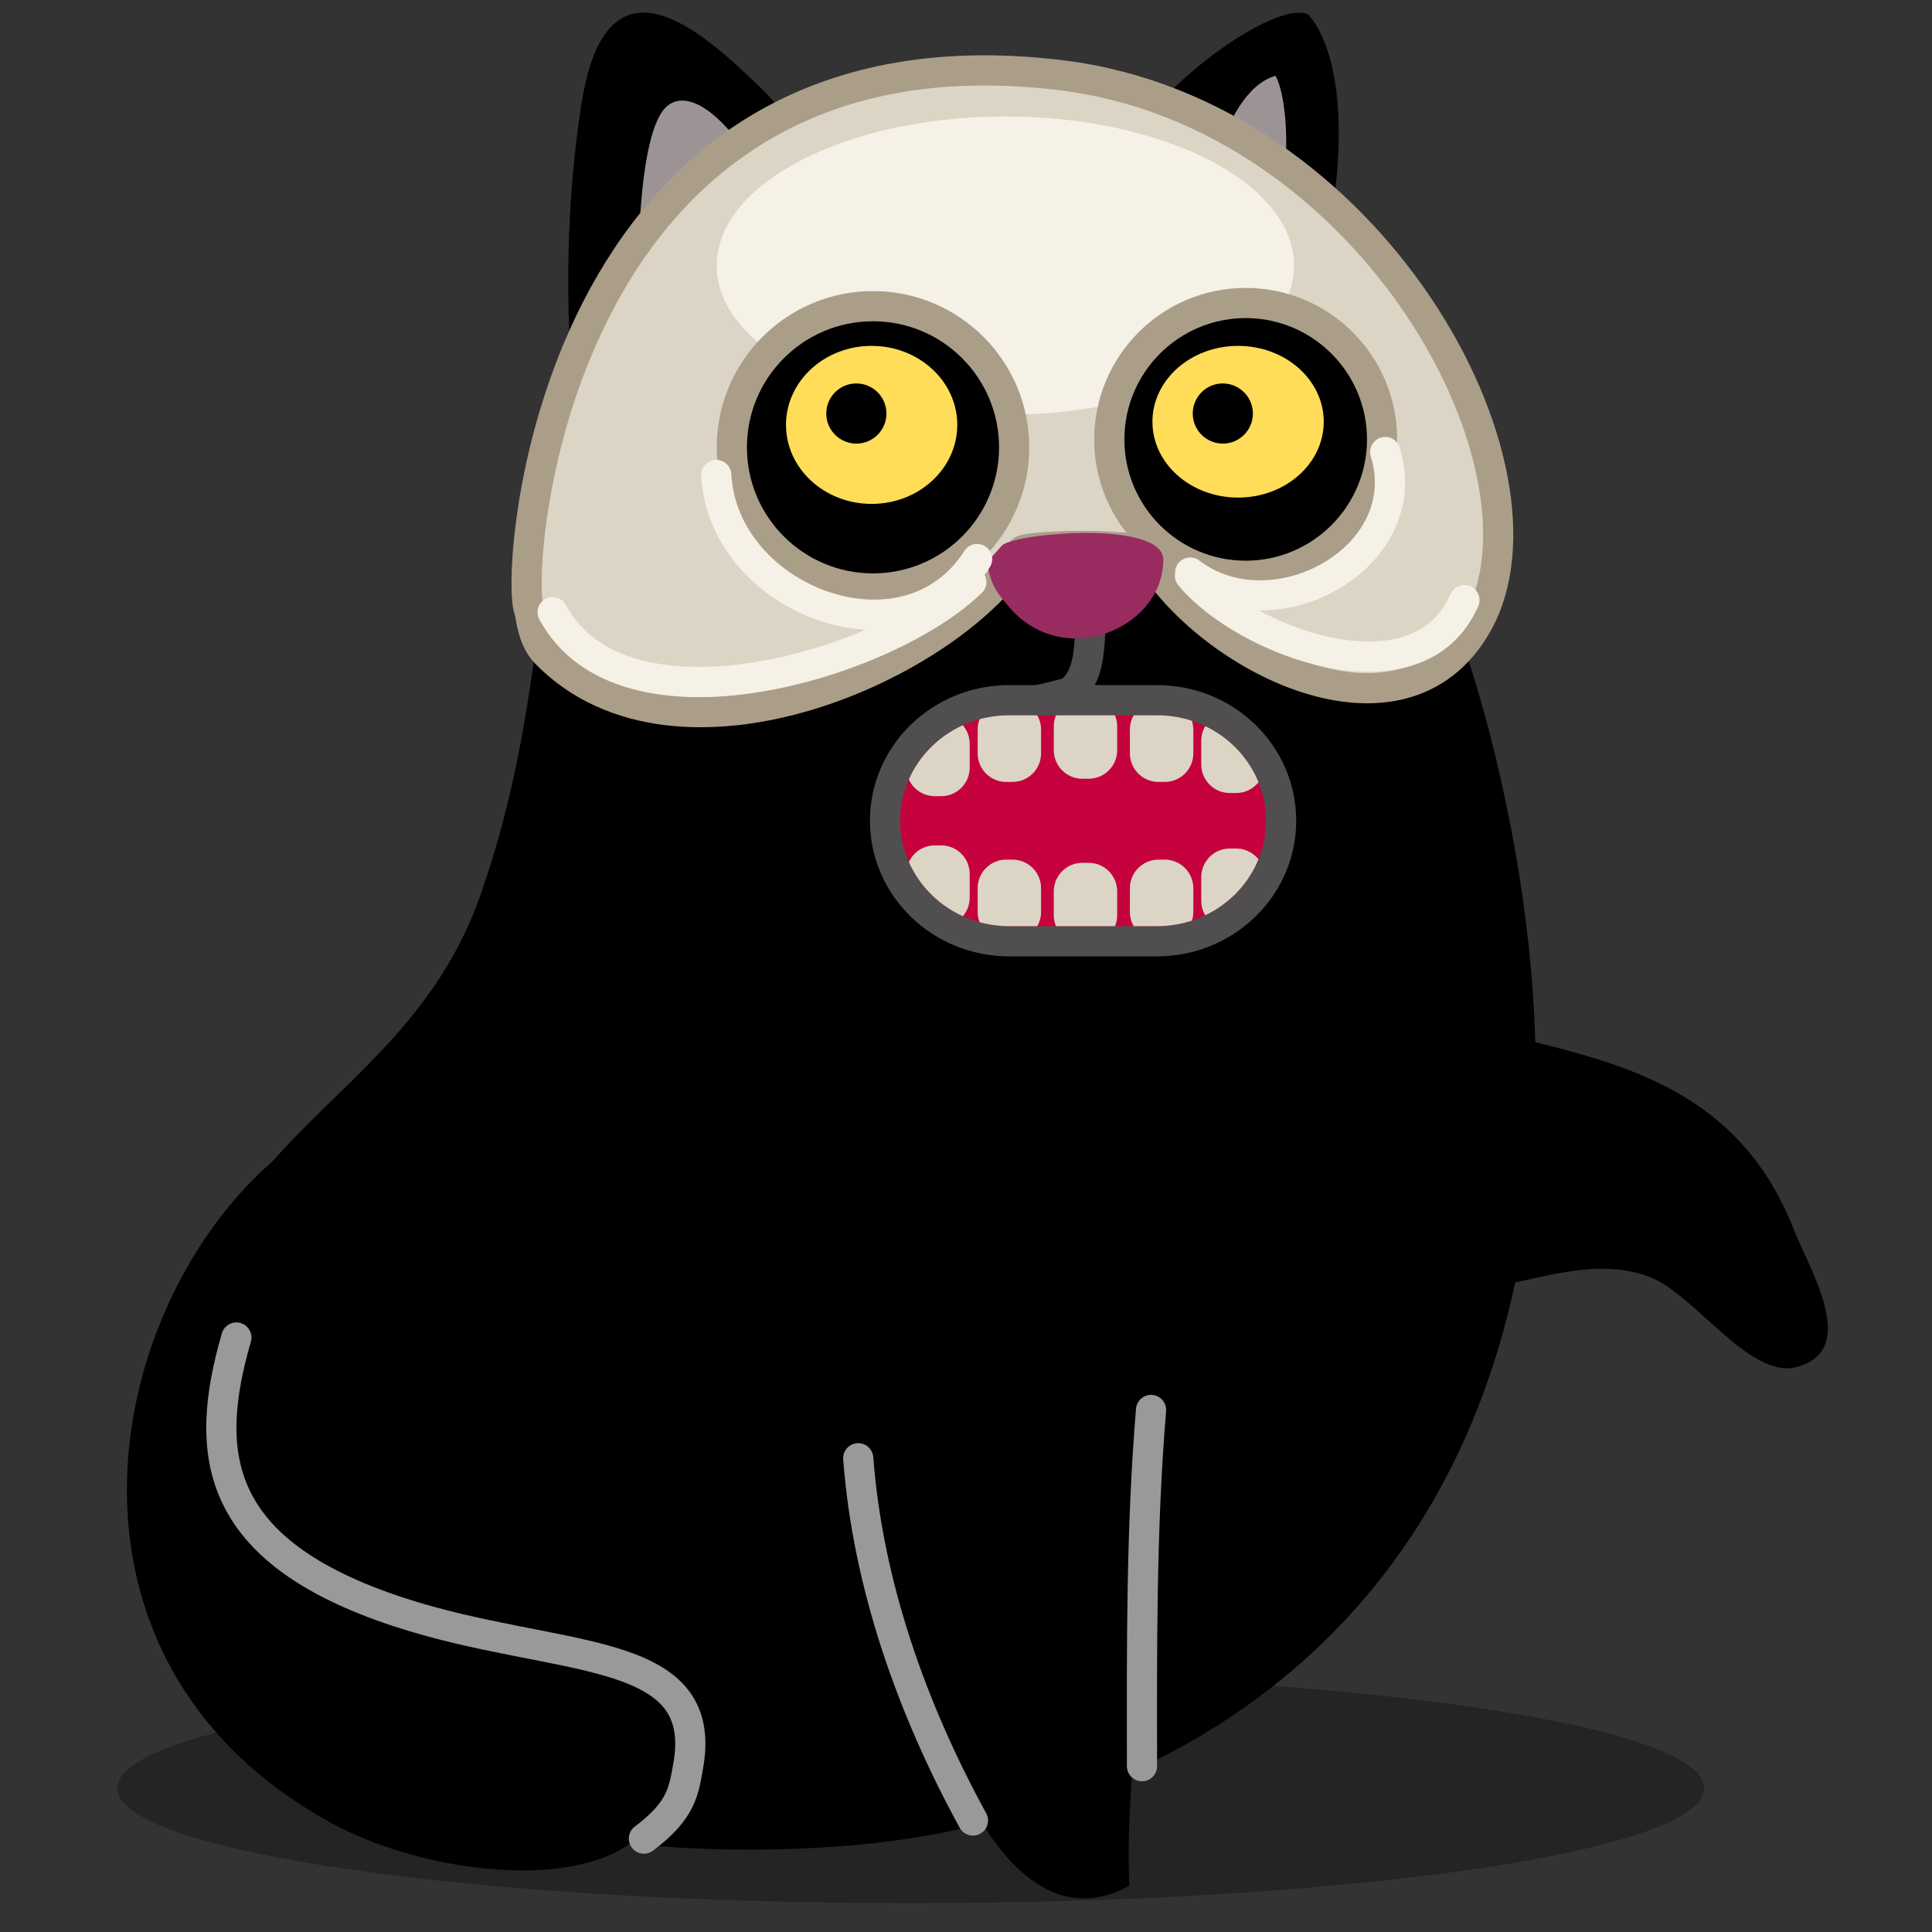 <svg stroke-width=".501" stroke-linejoin="bevel" fill-rule="evenodd" xmlns="http://www.w3.org/2000/svg" overflow="visible" width="128" height="128" viewBox="0 0 96 96"><rect x="0" y="0" width="96" height="96" fill="#333333" stroke="none"/><g fill="none" stroke="#000" font-family="Times New Roman" font-size="16"><path d="M3.817.234v96h96v-96h-96z" stroke="none"/><path d="M105.06-3.58V97.293H4.184V-3.58H105.06z" stroke="none"/><g stroke-linecap="round"><path d="M45.254 83.142c21.763 0 39.426 2.56 39.426 5.713s-17.663 5.713-39.426 5.713-39.426-2.56-39.426-5.713 17.663-5.713 39.426-5.713z" fill="#000" fill-opacity=".298" stroke="none"/><path d="M67.427 47.35c3.748 6.273 17.148 2.147 21.693 13.707.813 2.073 3.32 6.05.132 6.876-2.28.59-5.006-3.535-7.163-4.432-4.015-1.665-8.676 1.895-11.226-.012-3.527-2.636-7.14-13.657-3.548-16.333l.11.195zM55.474 8.153c1.26-3.31 7.723-8.196 9.518-7.444 2.91 3.25 1.312 14.323-1.755 16.568-.057.043-.096.114-.144.167-3.814.19-9.442-4.505-7.62-9.292z" fill="#000" stroke="none"/><path d="M47.187 90.993c25.295-5.403 33.37-27.55 27.105-53.478-3.638-15.06-14.32-35.066-31.245-33.18-3.534.394-9.788 2.34-11.67 7.807-5.427 11.36-3.363 20.6-7.53 32.4-3.68 10.423-14.197 11.77-14.68 23.81C8.634 81.59 12.93 86.7 24.976 90.407c6.01 1.85 15.977 1.92 22.21.587z" fill="#000" stroke="none"/><path d="M28.478 19.918c-.388-4.944-.348-9.86.41-14.73 1.25-8.02 6.06-3.583 8.914-.82 7.48 7.244-3.188 14.907-9.324 15.55zM14.808 56.7C5.35 63.476 1.148 82.09 16.35 90.523c6.275 3.482 18.146 3.916 16.395-3.513-1.147-4.866-11.68-5.33-16.833-9.086-1.457-1.062-3.288-2.06-3.903-3.748-2.967-8.12 1.955-13.168 4.06-18.107-.12.024-1.195.582-1.262.63zM57.39 73.095c.127 5.118-1.572 14.806-1.27 20.6-7.8 4.316-12.17-14.55-11.557-19.83.602-5.162 11.716-7.335 12.65-2.657.102.52.157 1.156.176 1.887z" fill="#000" stroke="none"/><path d="M31.694 16.143c-.016-2.016-.115-9.676 1.497-10.905 1.962-1.496 5.828 4.418 5.11 6.384-.43 1.17-5.328 4.492-6.606 4.52zM60.528 7.522c.48-1.333 1.356-3.33 2.852-3.756.74 1.265.884 6.847-.725 7.028-.72-.52-1.827-2.463-2.127-3.272z" fill="#9c9494" stroke="none"/><path d="M26.32 30.377c.114.75.282 1.54.824 2.09 6.56 6.687 20.253.553 23.62-5.085.174-.295 5.888-.435 6.233.158 3.01 5.165 12.67 10.076 16.404 3.468 4.33-7.66-5.25-25.377-20.668-27.268C27.186.606 25.492 28.954 26.32 30.377z" fill="#dcd5c6" stroke-width="1.5" stroke="#ab9e89" stroke-linejoin="round" stroke-miterlimit="79.84"/><path d="M54.213 30.85c-.117 1.776-.117 2.643-.984 3.51-2.444.844-10.5 1.402-8.512 7.092" stroke-width="1.5" stroke="#504e4e" stroke-linejoin="round" stroke-miterlimit="79.84"/><path d="M49.956 5.79c7.917 0 14.342 3.318 14.342 7.407 0 4.09-6.425 7.408-14.342 7.408-7.917 0-14.342-3.32-14.342-7.408 0-4.09 6.425-7.408 14.342-7.408z" fill="#f6f1e7" stroke="none"/><path d="M61.898 15.055c3.74 0 6.778 3.037 6.778 6.778 0 3.74-3.037 6.778-6.778 6.778-3.74 0-6.778-3.036-6.778-6.777 0-3.74 3.037-6.778 6.778-6.778z" stroke-width="1.5" stroke="#ab9e89" stroke-linejoin="round" fill="#000" stroke-miterlimit="79.84"/><path d="M49.043 27.94c.18 1.115.47 1.494 1.136 2.264 2.66 3.083 7.604 1.055 7.626-2.382.014-1.963-7.16-1.36-7.997-.74l-.767.857z" fill="#982c61" stroke="none"/><g stroke-linejoin="miter" transform="matrix(1 0 0 -1 0 96)"><path d="M43.978 55.22c0-3.306 2.76-5.99 6.16-5.99h7.36c3.4 0 6.16 2.684 6.16 5.99 0 3.305-2.76 5.988-6.16 5.988h-7.36c-3.4 0-6.16-2.683-6.16-5.988z" stroke-width="1.5" stroke="#504e4e" fill="#c5023d" stroke-miterlimit="79.84"/><clipPath id="a"><path d="M44.728 55.22c0 2.87 2.404 5.238 5.41 5.238h7.36c3.006 0 5.41-2.368 5.41-5.24 0-2.87-2.405-5.238-5.41-5.238h-7.36c-3.005 0-5.41 2.368-5.41 5.24z"/></clipPath><g clip-path="url(#a)" stroke="none" stroke-width=".75" fill="#dcd5c6" stroke-miterlimit="79.84"><path d="M45.033 59.04v-1.185c0-.78.636-1.417 1.417-1.417h.317c.78 0 1.417.636 1.417 1.417v1.185c0 .78-.636 1.417-1.417 1.417h-.317c-.78 0-1.417-.636-1.417-1.417zM48.58 59.75v-1.186c0-.78.635-1.417 1.416-1.417h.317c.78 0 1.417.636 1.417 1.417v1.185c0 .78-.636 1.416-1.417 1.416h-.317c-.78 0-1.417-.636-1.417-1.417zM52.362 59.907v-1.185c0-.78.636-1.417 1.417-1.417h.316c.78 0 1.417.636 1.417 1.417v1.185c0 .78-.636 1.417-1.417 1.417h-.317c-.782 0-1.418-.636-1.418-1.417zM56.145 59.75v-1.186c0-.78.636-1.417 1.417-1.417h.317c.78 0 1.416.636 1.416 1.417v1.185c0 .78-.636 1.416-1.417 1.416h-.318c-.78 0-1.417-.636-1.417-1.417zM59.69 59.197v-1.185c0-.78.637-1.417 1.418-1.417h.317c.78 0 1.417.636 1.417 1.417v1.185c0 .78-.636 1.417-1.417 1.417h-.317c-.78 0-1.417-.636-1.417-1.417z"/><g><path d="M45.033 51.392v1.185c0 .78.636 1.417 1.417 1.417h.317c.78 0 1.417-.636 1.417-1.417v-1.185c0-.78-.636-1.417-1.417-1.417h-.317c-.78 0-1.417.636-1.417 1.417zM48.58 50.683v1.185c0 .78.635 1.417 1.416 1.417h.317c.78 0 1.417-.636 1.417-1.417v-1.185c0-.78-.636-1.417-1.417-1.417h-.317c-.78 0-1.417.636-1.417 1.417zM52.362 50.525v1.185c0 .78.636 1.417 1.417 1.417h.316c.78 0 1.417-.636 1.417-1.417v-1.185c0-.78-.636-1.417-1.417-1.417h-.317c-.782 0-1.418.636-1.418 1.417zM56.145 50.683v1.185c0 .78.636 1.417 1.417 1.417h.317c.78 0 1.416-.636 1.416-1.417v-1.185c0-.78-.636-1.417-1.417-1.417h-.318c-.78 0-1.417.636-1.417 1.417zM59.69 51.235v1.185c0 .78.637 1.417 1.418 1.417h.317c.78 0 1.417-.636 1.417-1.417v-1.185c0-.78-.636-1.417-1.417-1.417h-.317c-.78 0-1.417.636-1.417 1.417z"/></g></g></g><path d="M43.38 15.213c3.87 0 7.013 3.142 7.013 7.014 0 3.872-3.142 7.014-7.014 7.014-3.873 0-7.015-3.14-7.015-7.013 0-3.872 3.142-7.014 7.014-7.014z" stroke-linejoin="round" stroke-width="1.5" stroke="#ab9e89" fill="#000" stroke-miterlimit="79.84"/><path d="M43.31 17.187c2.35 0 4.257 1.76 4.257 3.926 0 2.167-1.908 3.926-4.256 3.926-2.347 0-4.255-1.76-4.255-3.927s1.908-3.926 4.256-3.926z" stroke-linejoin="round" stroke="none" stroke-width="1.5" fill="#ffdd58" stroke-miterlimit="79.84"/><path d="M42.552 19.054c.824 0 1.495.67 1.495 1.495 0 .823-.67 1.494-1.495 1.494-.824 0-1.495-.67-1.495-1.495 0-.825.67-1.496 1.495-1.496z" fill="#000" stroke="none"/><path d="M61.52 17.187c2.35 0 4.256 1.69 4.256 3.77s-1.907 3.768-4.256 3.768c-2.35 0-4.256-1.69-4.256-3.77s1.907-3.768 4.256-3.768z" stroke-linejoin="round" stroke="none" stroke-width="1.5" fill="#ffdd58" stroke-miterlimit="79.84"/><path d="M60.76 19.054c.825 0 1.496.67 1.496 1.495 0 .823-.67 1.494-1.495 1.494-.823 0-1.494-.67-1.494-1.495 0-.825.67-1.496 1.495-1.496z" fill="#000" stroke="none"/><path d="M27.46 30.42c3.522 6.517 16.613 2.586 20.804-1.498M72.767 29.82c-2.31 5.276-10.89 2.093-13.636-1.213M59.14 28.45c4.14 3.166 11.315-.744 9.692-5.99M35.59 23.6c.328 6.22 9.442 9.72 12.96 4.177" stroke-width="1.5" stroke="#f6f1e7" stroke-linejoin="round" stroke-miterlimit="79.84"/><g stroke-linejoin="round" stroke="#999" stroke-width="1.5" fill="none" stroke-miterlimit="79.84"><path d="M31.995 91.36c1.892-1.417 1.982-2.392 2.2-3.61 1.104-6.147-6.55-5.09-14.35-7.64-9.31-3.042-9.75-7.95-8.1-13.65M42.645 72.46c.476 6.293 2.68 12.483 5.7 18M57.195 70.06c-.49 5.895-.458 11.77-.45 17.7"/></g></g></g></svg>